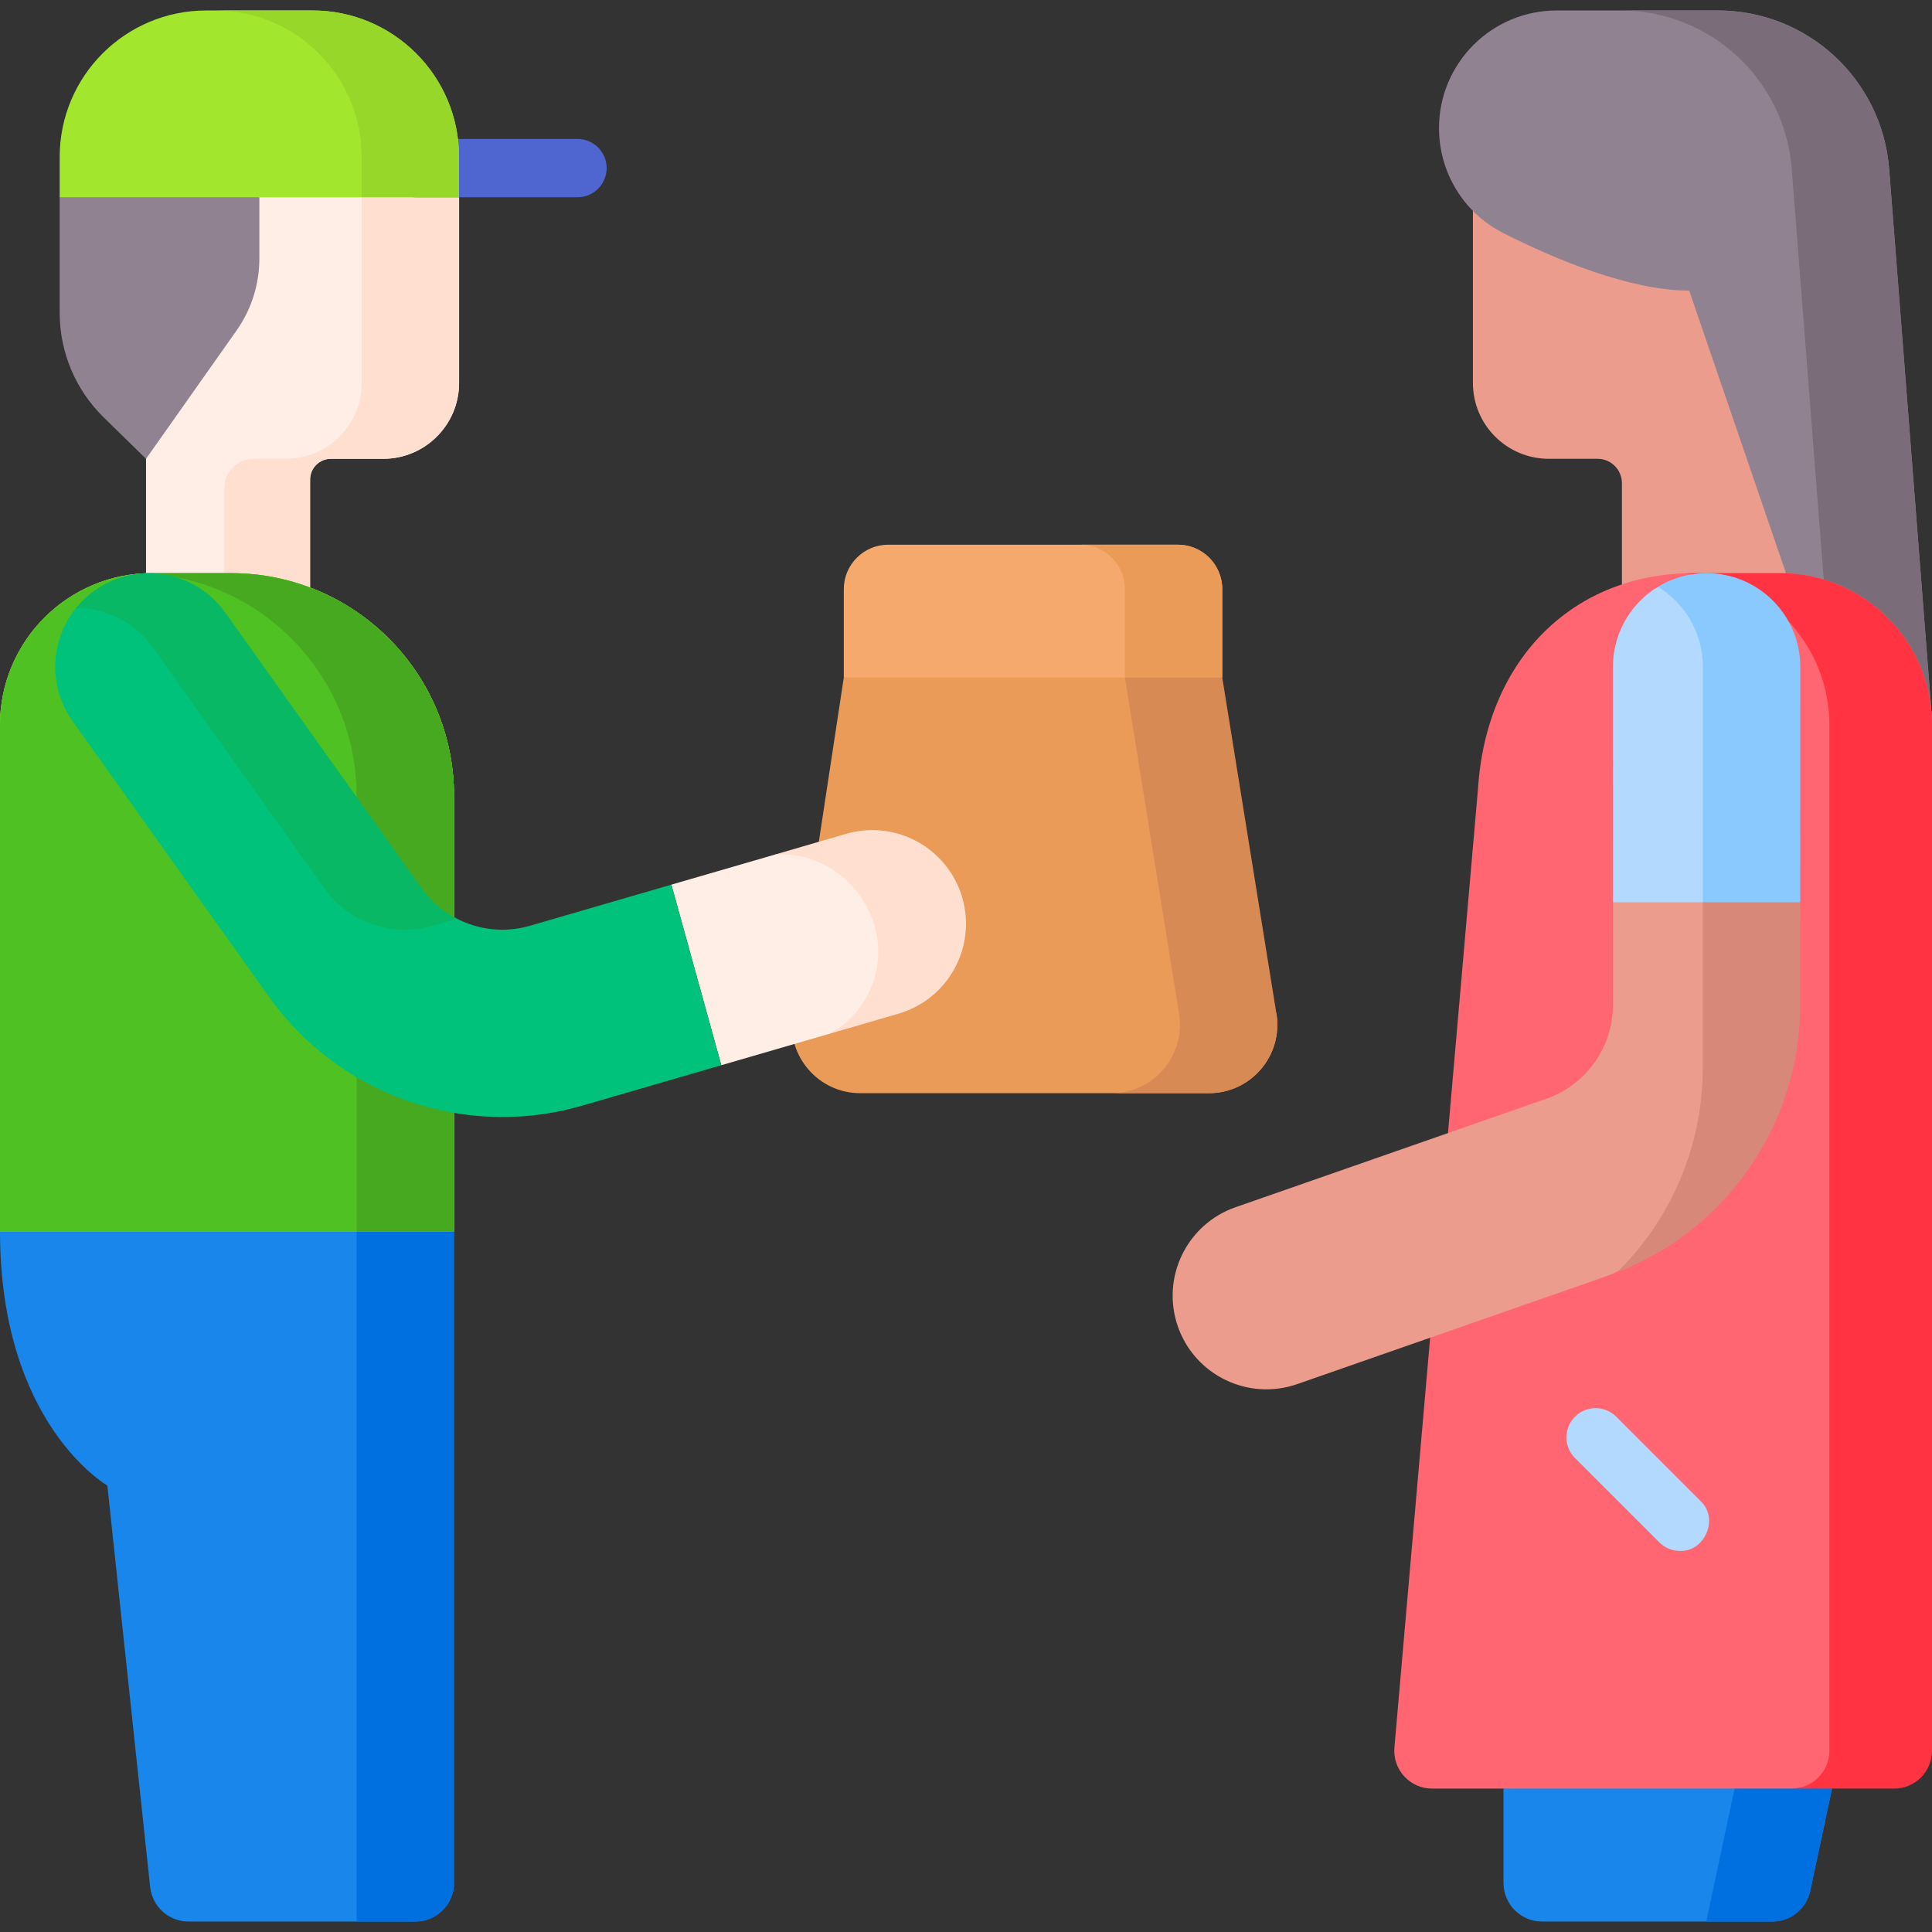 <svg width="48" height="48" viewBox="0 0 48 48" fill="none" xmlns="http://www.w3.org/2000/svg">
<rect x="0" y="0" width="48" height="48" fill="#333333" stroke="none"/>
<g clip-path="url(#clip0_75_1397)">
<path d="M3.628 4.039V11.399V14.24L7.704 15.109V11.915C7.704 11.63 7.935 11.399 8.219 11.399H9.52C10.561 11.399 11.406 10.555 11.406 9.514V4.901L3.628 4.039Z" fill="#FFEEE6"/>
<path d="M8.986 4.176V9.514C8.986 10.555 8.142 11.399 7.1 11.399H6.297C5.898 11.399 5.574 11.723 5.574 12.122V14.655L7.704 15.109V11.915C7.704 11.63 7.935 11.399 8.22 11.399H9.52C10.562 11.399 11.406 10.555 11.406 9.514V4.901L8.986 4.176Z" fill="#FFDFCF"/>
<path d="M29.263 13.533H22.068C21.459 13.533 20.964 14.027 20.964 14.636V16.833L25.703 17.853L30.367 16.833V14.636C30.367 14.027 29.872 13.533 29.263 13.533Z" fill="#F6A96C"/>
<path d="M30.366 14.637V16.834L27.947 17.853V14.637C27.947 14.027 27.453 13.533 26.843 13.533H29.263C29.872 13.533 30.366 14.027 30.366 14.637Z" fill="#EA9B58"/>
<path d="M30.034 27.16H21.372C20.331 27.16 19.534 26.233 19.691 25.204L20.964 16.833H27.947L31.713 25.189C31.88 26.223 31.081 27.16 30.034 27.16Z" fill="#EA9B58"/>
<path d="M30.035 27.16H27.615C28.662 27.16 29.46 26.223 29.294 25.189L27.948 16.834H30.367L31.713 25.189C31.88 26.223 31.081 27.16 30.035 27.16Z" fill="#D88A55"/>
<path d="M45.516 44.437L44.974 46.981C44.879 47.423 44.488 47.74 44.035 47.74H38.313C37.783 47.74 37.354 47.311 37.354 46.781V43.501L45.516 44.437Z" fill="#1886EA"/>
<path d="M14.347 4.901H10.333C9.933 4.901 9.608 4.576 9.608 4.176C9.608 3.776 9.933 3.452 10.333 3.452H14.347C14.747 3.452 15.072 3.776 15.072 4.176C15.072 4.576 14.747 4.901 14.347 4.901Z" fill="#4F66D0"/>
<path d="M1.483 4.901V7.773C1.483 8.75 1.877 9.686 2.575 10.369L3.628 11.399L5.875 8.215C6.246 7.69 6.444 7.063 6.444 6.42V4.901L3.964 4.176L1.483 4.901Z" fill="#918291"/>
<path d="M43.153 44.166L42.392 47.74H44.035C44.488 47.74 44.879 47.423 44.974 46.981L45.515 44.437L43.153 44.166Z" fill="#0070E0"/>
<path d="M7.764 0.26H5.124C3.114 0.26 1.483 1.89 1.483 3.901V4.901H8.986L11.405 3.901C11.405 1.89 9.775 0.26 7.764 0.26Z" fill="#A2E62E"/>
<path d="M7.764 0.26H5.345C7.356 0.26 8.986 1.89 8.986 3.901V4.901H11.405V3.901C11.405 1.89 9.775 0.26 7.764 0.26Z" fill="#97D729"/>
<path d="M0 30.593H11.28V19.776C11.28 16.718 8.801 14.24 5.744 14.24H3.772C1.689 14.24 0 15.929 0 18.012L0 30.593Z" fill="#A2E62E"/>
<path d="M11.28 30.593V46.78C11.28 47.31 10.85 47.74 10.32 47.74H4.684C4.193 47.74 3.782 47.37 3.73 46.882L2.667 36.908C2.667 36.908 0 35.382 0 30.593L5.64 29.233L11.28 30.593Z" fill="#1886EA"/>
<path d="M8.86 30.218V47.74H10.32C10.85 47.74 11.28 47.31 11.28 46.781V30.593L8.86 30.218Z" fill="#0070E0"/>
<path d="M0 30.593H11.28V19.776C11.28 16.718 8.801 14.24 5.744 14.24H3.772C1.689 14.24 0 15.929 0 18.012L0 30.593Z" fill="#A2E62E"/>
<path d="M0 30.593H8.86L11.28 19.776C11.28 16.718 8.801 14.24 5.744 14.24H3.772C1.689 14.24 0 15.929 0 18.012L0 30.593Z" fill="#4FC123"/>
<path d="M5.744 14.24H3.772C3.702 14.24 3.632 14.242 3.563 14.246C6.509 14.371 8.86 16.799 8.86 19.776V30.593H11.28V19.776C11.28 16.718 8.801 14.24 5.744 14.24Z" fill="#47A920"/>
<path d="M44.371 2.987V11.399V14.24L40.296 15.109V12.004C40.296 11.67 40.025 11.399 39.691 11.399H38.48C37.438 11.399 36.594 10.555 36.594 9.514V2.987H44.371Z" fill="#EB9C8D"/>
<path d="M22.267 24.797L20.624 25.679L17.92 26.465L16.68 21.979L19.221 21.241C22.607 20.444 23.351 23.644 22.267 24.797Z" fill="#FFEEE6"/>
<path d="M22.322 25.185L20.623 25.68C21.551 25.164 22.035 24.059 21.727 22.997C21.404 21.889 20.329 21.126 19.221 21.241L21.023 20.716C22.257 20.358 23.548 21.067 23.907 22.301C24.265 23.534 23.556 24.826 22.322 25.185Z" fill="#FFDFCF"/>
<path d="M17.92 26.465L14.466 27.469C13.811 27.66 13.144 27.752 12.483 27.752C10.221 27.752 8.04 26.67 6.683 24.765L1.804 17.916C1.186 17.049 1.248 15.901 1.885 15.11C2.016 14.947 2.844 14.781 3.061 14.809C4.769 15.021 9.399 21.88 9.399 21.88C9.627 22.199 10.996 22.637 11.328 22.812C11.882 23.105 12.54 23.183 13.167 23L16.68 21.979L17.92 26.465Z" fill="#00C27A"/>
<path d="M3.8 16.087L8.053 22.066C8.66 22.916 9.744 23.293 10.747 23L11.353 22.824C11.01 22.649 10.706 22.393 10.473 22.066L5.594 15.217C4.848 14.17 3.395 13.926 2.35 14.672C2.171 14.799 2.017 14.947 1.886 15.11C2.618 15.105 3.342 15.444 3.8 16.087Z" fill="#08B865"/>
<path d="M37.35 5.791C38.646 6.445 40.493 7.22 41.968 7.22L44.372 14.24V17.853H48L46.935 4.195C46.761 1.974 44.909 0.26 42.681 0.26H38.676C37.061 0.26 35.752 1.569 35.752 3.184C35.752 4.285 36.368 5.295 37.35 5.791Z" fill="#918291"/>
<path d="M46.935 4.195C46.761 1.974 44.909 0.26 42.681 0.26H40.261C42.489 0.26 44.342 1.974 44.515 4.195L45.58 17.853H48L46.935 4.195Z" fill="#7A6D79"/>
<path d="M44.228 14.24H42.072C39.117 14.24 36.93 16.348 36.721 19.592L34.644 43.415C34.596 43.964 35.029 44.437 35.58 44.437H44.512C45.031 44.437 46.195 44.016 46.195 43.497L48 18.012C48 15.929 46.312 14.24 44.228 14.24Z" fill="#FF6672"/>
<path d="M41.739 38.532C41.553 38.532 41.368 38.461 41.226 38.32L39.129 36.223C38.846 35.94 38.846 35.481 39.129 35.198C39.412 34.915 39.871 34.915 40.154 35.198L42.251 37.295C42.712 37.726 42.358 38.554 41.739 38.532Z" fill="#B3DAFE"/>
<path d="M44.228 14.24H42.072C42.002 14.24 41.933 14.242 41.863 14.245C43.861 14.341 45.451 15.991 45.451 18.012V43.497C45.451 44.016 45.03 44.437 44.511 44.437H47.06C47.579 44.437 48 44.016 48 43.497V18.012C48 15.929 46.311 14.24 44.228 14.24Z" fill="#FF3342"/>
<path d="M43.429 24C43.428 26.34 43.471 29.068 41.628 30.381C41.09 30.763 40.597 31.467 39.953 31.692L32.228 34.388C31.015 34.81 29.688 34.17 29.264 32.958C28.842 31.744 29.481 30.418 30.694 29.994L38.419 27.298C39.406 26.955 40.07 26.019 40.072 24.974L40.073 22.416L42.306 21.578L43.429 24Z" fill="#EB9C8D"/>
<path d="M44.726 22.416L44.725 24.974C44.724 27.314 43.575 29.46 41.732 30.773C41.257 31.111 40.736 31.394 40.177 31.609C41.508 30.301 42.304 28.486 42.305 26.538L42.306 21.832L44.726 22.416Z" fill="#D78878"/>
<path d="M42.306 22.416H40.072L40.073 16.566C40.074 15.762 40.481 15.054 41.099 14.637C41.471 14.386 41.918 14.66 42.399 14.661C43.427 14.661 43.745 18.574 43.831 20.564C43.853 21.063 42.306 22.416 42.306 22.416Z" fill="#B3DAFE"/>
<path d="M42.4 14.24C41.957 14.24 41.542 14.364 41.19 14.579C41.86 14.987 42.308 15.725 42.307 16.567L42.306 22.416H44.726L44.727 16.567C44.728 15.282 43.686 14.24 42.4 14.24Z" fill="#8AC9FE"/>
</g>
<defs>
<clipPath id="clip0_75_1397">
<rect width="48" height="48" fill="white"/>
</clipPath>
</defs>
</svg>
